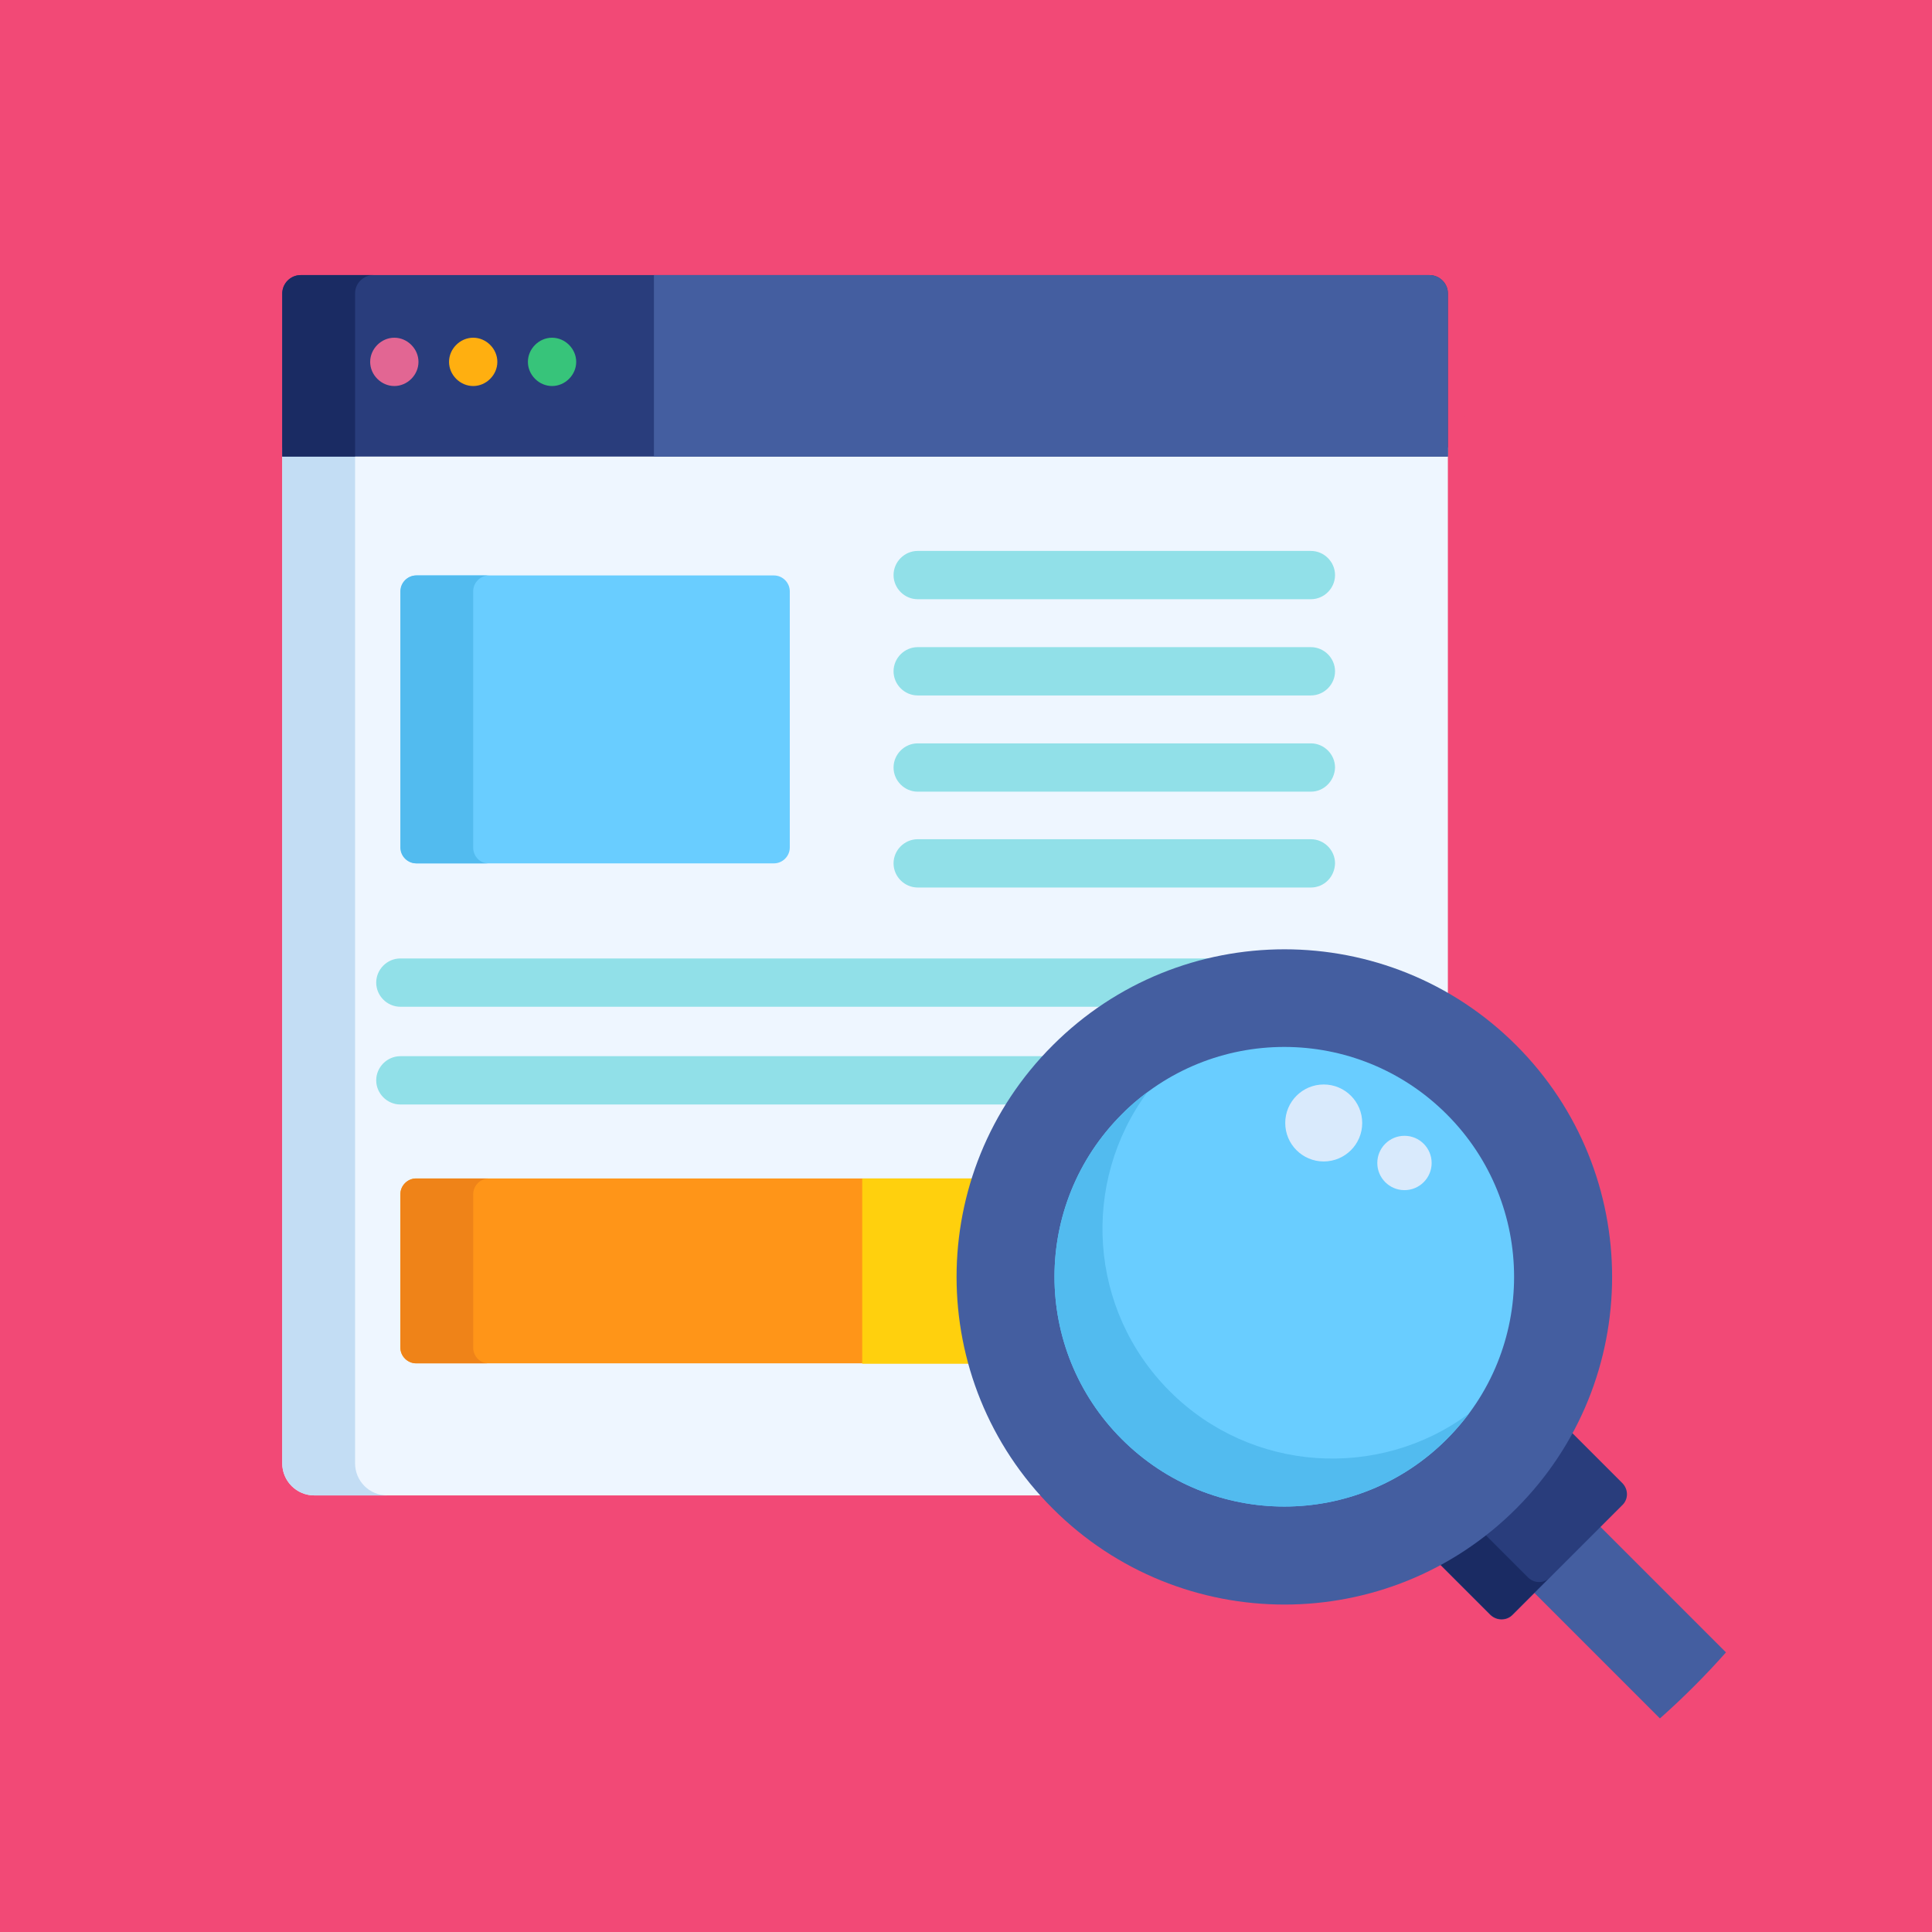 <?xml version="1.0" encoding="utf-8"?>
<!-- Generator: Adobe Illustrator 24.0.1, SVG Export Plug-In . SVG Version: 6.00 Build 0)  -->
<svg version="1.1" id="Capa_1" xmlns="http://www.w3.org/2000/svg" xmlns:xlink="http://www.w3.org/1999/xlink" x="0px" y="0px"
	 viewBox="0 0 512 512" style="enable-background:new 0 0 512 512;" xml:space="preserve">
<style type="text/css">
	.st0{fill:#F24976;}
	.st1{fill:#EEF6FF;}
	.st2{fill:#C3DDF4;}
	.st3{fill:#293D7C;}
	.st4{fill:#1A2B63;}
	.st5{fill:#69CDFF;}
	.st6{fill:#52BBEF;}
	.st7{fill:#FF9518;}
	.st8{fill:#EF8318;}
	.st9{fill:#FFD00D;}
	.st10{fill:#91E0E8;}
	.st11{fill:#E26693;}
	.st12{fill:#FFAF10;}
	.st13{fill:#37C47A;}
	.st14{fill:#445EA0;}
	.st15{fill:#D9EAFC;}
</style>
<rect class="st0" width="512" height="512"/>
<g>
	<circle class="st0" cx="301.7" cy="299.7" r="208.2"/>
	<path class="st1" d="M280.2,278.2c16.1-16.1,37.5-24.9,60.2-24.9c15.5,0,30.4,4.1,43.3,11.8V118.6H74.8v269.2
		c0,4.7,3.8,8.5,8.5,8.5H278C247,363,247.7,310.6,280.2,278.2z"/>
	<path class="st2" d="M94.1,387.8V118.6H74.8v269.2c0,4.7,3.8,8.5,8.5,8.5h19.3C97.9,396.3,94.1,392.5,94.1,387.8z"/>
	<path class="st3" d="M378.8,72.9H79.7c-2.7,0-4.9,2.2-4.9,4.9V121h308.9V77.7C383.7,75.1,381.5,72.9,378.8,72.9z"/>
	<path class="st4" d="M99,72.9H79.7c-2.7,0-4.9,2.2-4.9,4.9V121h19.3V77.7C94.1,75.1,96.3,72.9,99,72.9z"/>
	<path class="st5" d="M209.3,224.6c0,2.3-1.9,4.2-4.2,4.2h-94.7c-2.3,0-4.2-1.9-4.2-4.2v-67.9c0-2.3,1.9-4.2,4.2-4.2h94.7
		c2.3,0,4.2,1.9,4.2,4.2L209.3,224.6L209.3,224.6L209.3,224.6z"/>
	<path class="st6" d="M125.4,224.6v-67.9c0-2.3,1.9-4.2,4.2-4.2h-19.3c-2.3,0-4.2,1.9-4.2,4.2v67.9c0,2.3,1.9,4.2,4.2,4.2h19.3
		C127.3,228.9,125.4,227,125.4,224.6z"/>
	<path class="st7" d="M259.3,312.3h-149c-2.3,0-4.2,1.9-4.2,4.2v40.6c0,2.3,1.9,4.2,4.2,4.2h148
		C253.9,345.3,254.2,328.2,259.3,312.3z"/>
	<path class="st8" d="M125.4,357.1v-40.6c0-2.3,1.9-4.2,4.2-4.2h-19.3c-2.3,0-4.2,1.9-4.2,4.2v40.6c0,2.3,1.9,4.2,4.2,4.2h19.3
		C127.3,361.4,125.4,359.5,125.4,357.1z"/>
	<path class="st9" d="M259.3,312.3h-30.8v49.1h29.9C253.9,345.3,254.2,328.2,259.3,312.3z"/>
	<g>
		<path class="st10" d="M347.4,158.8H243.2c-3.5,0-6.4-2.9-6.4-6.4s2.9-6.4,6.4-6.4h104.2c3.5,0,6.4,2.9,6.4,6.4
			S350.9,158.8,347.4,158.8z"/>
		<path class="st10" d="M347.4,184.3H243.2c-3.5,0-6.4-2.9-6.4-6.4c0-3.5,2.9-6.4,6.4-6.4h104.2c3.5,0,6.4,2.9,6.4,6.4
			S350.9,184.3,347.4,184.3z"/>
		<path class="st10" d="M347.4,209.8H243.2c-3.5,0-6.4-2.9-6.4-6.4c0-3.5,2.9-6.4,6.4-6.4h104.2c3.5,0,6.4,2.9,6.4,6.4
			C353.7,206.9,350.9,209.8,347.4,209.8z"/>
		<path class="st10" d="M347.4,235.2H243.2c-3.5,0-6.4-2.9-6.4-6.4c0-3.5,2.9-6.4,6.4-6.4h104.2c3.5,0,6.4,2.9,6.4,6.4
			C353.7,232.4,350.9,235.2,347.4,235.2z"/>
		<path class="st10" d="M329.3,254H106.1c-3.5,0-6.4,2.9-6.4,6.4s2.9,6.4,6.4,6.4h188.3C304.9,259.9,316.8,255.6,329.3,254z"/>
		<path class="st10" d="M278.5,279.9H106.1c-3.5,0-6.4,2.9-6.4,6.4s2.9,6.4,6.4,6.4h162.4C271.4,288.2,274.7,283.9,278.5,279.9z"/>
	</g>
	<path class="st11" d="M104.5,102.3c-1.7,0-3.3-0.7-4.5-1.9c-1.2-1.2-1.9-2.8-1.9-4.5c0-1.7,0.7-3.3,1.9-4.5
		c1.2-1.2,2.8-1.9,4.5-1.9c1.7,0,3.3,0.7,4.5,1.9c1.2,1.2,1.9,2.8,1.9,4.5c0,1.7-0.7,3.3-1.9,4.5
		C107.8,101.6,106.2,102.3,104.5,102.3z"/>
	<path class="st12" d="M125.4,102.3c-1.7,0-3.3-0.7-4.5-1.9c-1.2-1.2-1.9-2.8-1.9-4.5c0-1.7,0.7-3.3,1.9-4.5
		c1.2-1.2,2.8-1.9,4.5-1.9c1.7,0,3.3,0.7,4.5,1.9c1.2,1.2,1.9,2.8,1.9,4.5s-0.7,3.3-1.9,4.5C128.7,101.6,127.1,102.3,125.4,102.3z"
		/>
	<path class="st13" d="M146.3,102.3c-1.7,0-3.3-0.7-4.5-1.9c-1.2-1.2-1.9-2.8-1.9-4.5c0-1.7,0.7-3.3,1.9-4.5
		c1.2-1.2,2.8-1.9,4.5-1.9c1.7,0,3.3,0.7,4.5,1.9c1.2,1.2,1.9,2.8,1.9,4.5c0,1.7-0.7,3.3-1.9,4.5C149.6,101.6,148,102.3,146.3,102.3
		z"/>
	<path class="st14" d="M423,403.5L405.5,421l34.4,34.4c6.2-5.5,12-11.3,17.5-17.5L423,403.5z"/>
	<path class="st3" d="M429.9,393l-14.5-14.5c-3.8,7.2-8.8,14-14.9,20.1c-6,6-12.7,11-20,14.9l14.4,14.4c1.7,1.7,4.4,1.7,6,0
		l28.9-28.9C431.6,397.4,431.6,394.7,429.9,393z"/>
	<path class="st4" d="M404.9,418l-12.4-12.4c-3.8,3-7.8,5.6-12,7.8l14.4,14.4c1.7,1.7,4.4,1.7,6,0l9.9-9.9
		C409.3,419.7,406.6,419.7,404.9,418z"/>
	<path class="st14" d="M401.8,277c33.9,33.9,33.9,88.9,0,122.8c-33.9,33.9-88.9,33.9-122.8,0C245,365.9,245,310.9,279,277
		C312.9,243.1,367.9,243.1,401.8,277z"/>
	<path class="st5" d="M383.4,381.4c-23.8,23.8-62.3,23.8-86.1,0c-23.8-23.8-23.8-62.3,0-86.1c23.8-23.8,62.3-23.8,86.1,0
		C407.2,319.1,407.2,357.7,383.4,381.4z"/>
	<path class="st6" d="M383.4,381.4c2.2-2.2,4.1-4.5,5.9-6.8c-23.8,17.7-57.7,15.7-79.3-5.9c-21.6-21.6-23.6-55.4-5.9-79.3
		c-2.4,1.8-4.7,3.7-6.8,5.9c-23.8,23.8-23.8,62.3,0,86.1C321.1,405.2,359.6,405.2,383.4,381.4z"/>
	<path class="st14" d="M378.8,72.9H173.3V121h210.4V77.7C383.7,75.1,381.5,72.9,378.8,72.9z"/>
	<g>
		<circle class="st15" cx="350.8" cy="297.6" r="10.2"/>
		<circle class="st15" cx="372.2" cy="308.2" r="7.2"/>
	</g>
</g>
</svg>
